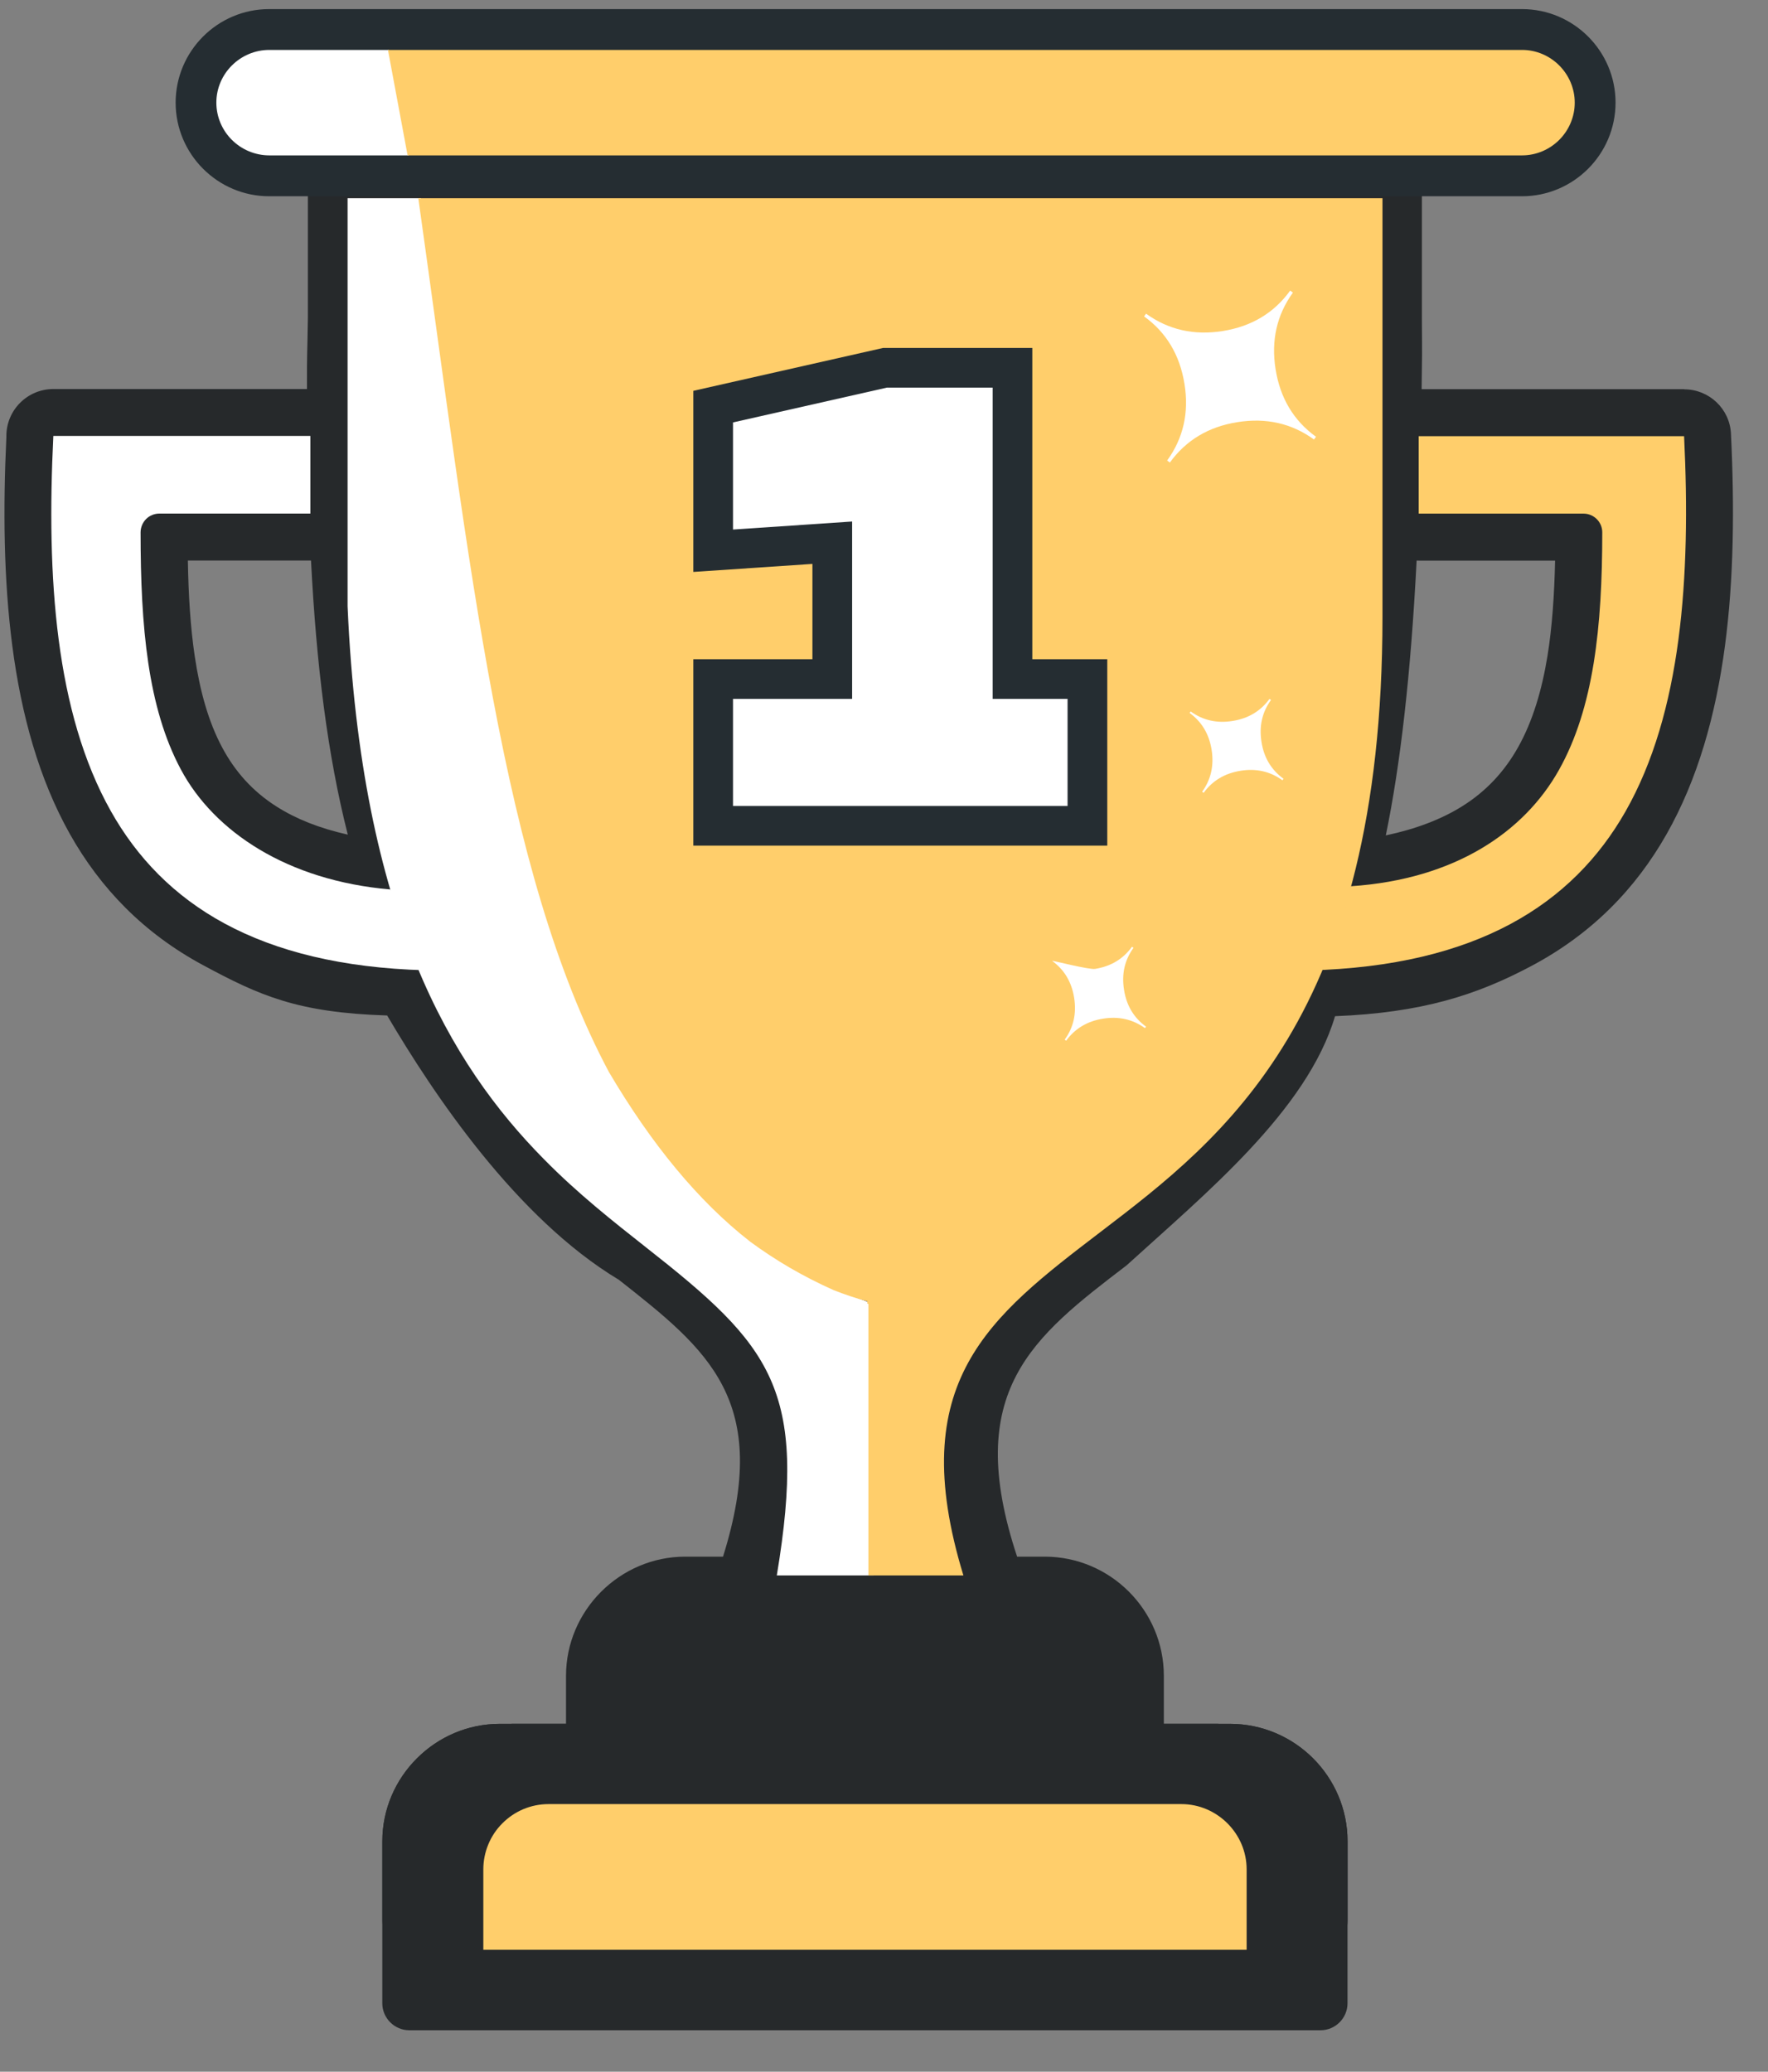 <svg width="35" height="41" viewBox="0 0 35 41" fill="none" xmlns="http://www.w3.org/2000/svg">
<rect x="0" y="0" width="35" height="41" fill="#808080" stroke="none"/>
<path d="M1.057 7.699H6.077C6.075 6.904 6.082 7.153 6.095 6.287V3.127H28.148V6.291C28.154 7.17 28.152 6.919 28.143 7.702H33.341V7.705C33.834 7.705 34.245 8.091 34.267 8.588C34.337 10.035 34.324 11.457 34.148 12.781C33.965 14.157 33.607 15.427 32.989 16.514C32.381 17.583 31.523 18.472 30.335 19.107C29.234 19.696 28.142 20.043 26.429 20.111C25.874 21.982 23.846 23.637 22.305 25.04C20.447 26.46 19.048 27.53 20.135 30.807H20.681C21.98 30.807 23.04 31.867 23.04 33.166V34.116H24.352C24.99 34.116 25.572 34.377 25.995 34.798C26.416 35.22 26.677 35.8 26.677 36.44V38.017C26.677 38.312 26.437 38.552 26.142 38.552H8.104C7.809 38.552 7.57 38.312 7.57 38.017V36.44C7.57 35.803 7.83 35.223 8.251 34.801L8.255 34.798C8.677 34.377 9.257 34.116 9.894 34.116H11.205V33.166C11.205 31.873 12.271 30.807 13.564 30.807H14.313C15.284 27.715 14.011 26.714 12.253 25.329C10.218 24.108 8.58 21.651 7.664 20.097C5.888 20.041 5.141 19.705 4.016 19.099C2.836 18.463 1.984 17.573 1.383 16.505C0.774 15.42 0.422 14.152 0.243 12.777C0.073 11.473 0.059 10.076 0.126 8.655V8.629C0.126 8.115 0.543 7.699 1.057 7.699ZM28.044 11.094C27.927 13.37 27.722 15.133 27.434 16.533C28.038 16.405 28.536 16.212 28.942 15.959C29.426 15.658 29.787 15.262 30.054 14.786C30.342 14.272 30.523 13.663 30.635 12.979C30.727 12.409 30.77 11.777 30.785 11.095H28.087L28.044 11.094ZM6.157 11.094H3.719C3.731 11.776 3.769 12.41 3.855 12.986C3.958 13.676 4.126 14.285 4.399 14.794C4.651 15.266 4.999 15.661 5.475 15.962C5.854 16.204 6.319 16.391 6.885 16.518C6.483 14.936 6.262 13.151 6.157 11.094Z" fill="#26292B"/>
<path d="M28.085 10.165H31.348C31.553 10.165 31.719 10.331 31.719 10.535C31.719 12.403 31.55 14.012 30.861 15.239C30.176 16.46 28.807 17.402 26.744 17.539C26.417 18.201 26.324 18.745 25.92 19.205C29.226 19.118 31.132 17.9 32.181 16.056C33.289 14.105 33.474 11.43 33.339 8.632H28.085V10.165Z" fill="#FFCE6B"/>
<path d="M6.144 8.628H1.056C0.918 11.426 1.096 14.099 2.193 16.05C3.228 17.892 5.119 19.109 8.411 19.202C8.158 18.741 8.213 18.257 7.727 17.603C5.686 17.428 4.238 16.458 3.581 15.229C2.923 14.002 2.783 12.397 2.783 10.534C2.784 10.436 2.823 10.342 2.892 10.272C2.961 10.203 3.056 10.164 3.154 10.164H6.144V8.628Z" fill="white"/>
<path d="M24.118 34.113V34.116H24.351C24.989 34.116 25.572 34.376 25.993 34.798C26.415 35.22 26.676 35.8 26.676 36.44V39.645C26.676 39.94 26.435 40.18 26.141 40.18H8.104C7.809 40.18 7.568 39.94 7.568 39.645V36.44C7.568 35.803 7.829 35.223 8.251 34.802L8.254 34.798C8.676 34.376 9.256 34.116 9.893 34.116H10.126V34.113H24.118Z" fill="#26292B"/>
<path d="M21.392 35.704H10.861C10.504 35.704 10.182 35.848 9.949 36.081L9.945 36.085C9.825 36.204 9.73 36.347 9.666 36.503C9.601 36.66 9.568 36.828 9.568 36.997V38.588H24.679V36.997C24.679 36.643 24.535 36.321 24.299 36.085C24.066 35.852 23.743 35.704 23.387 35.704H21.392Z" fill="#FFCE6B"/>
<path d="M15.378 31.179H17.296V25.807C10.61 23.43 9.926 15.264 8.332 3.923H6.881V11.997C7.014 15.068 7.529 17.341 8.238 19.082C8.94 20.803 9.843 22.005 10.766 22.939C11.439 23.624 12.144 24.177 12.789 24.686C15.274 26.637 15.991 27.489 15.378 31.179Z" fill="white"/>
<path d="M17.191 31.179H19.072C17.901 27.346 19.579 26.067 21.79 24.378C24.215 22.527 27.368 20.123 27.368 12.211V3.923H8.281C9.311 11.244 9.938 17.243 12.053 21.214C12.892 22.636 13.821 23.772 14.853 24.575C15.354 24.944 15.901 25.264 16.502 25.532C16.72 25.618 16.942 25.693 17.169 25.754V25.799L17.191 25.807V31.179Z" fill="#FFCE6B"/>
<path fill-rule="evenodd" clip-rule="evenodd" d="M22.688 20.318L22.666 20.347C22.424 20.173 22.148 20.11 21.836 20.16C21.525 20.209 21.281 20.356 21.106 20.596L21.077 20.575C21.252 20.334 21.314 20.057 21.264 19.745C21.214 19.434 21.069 19.19 20.828 19.016C20.835 19.006 21.555 19.194 21.679 19.175C21.991 19.125 22.234 18.979 22.409 18.737L22.439 18.758C22.264 19 22.201 19.277 22.252 19.589C22.3 19.9 22.446 20.143 22.688 20.318ZM25.409 15.412L25.387 15.442C25.146 15.267 24.869 15.204 24.558 15.254C24.247 15.304 24.003 15.449 23.828 15.69L23.798 15.669C23.973 15.428 24.035 15.15 23.986 14.84C23.936 14.528 23.791 14.285 23.55 14.11L23.571 14.08C23.812 14.255 24.09 14.319 24.401 14.268C24.712 14.219 24.956 14.073 25.131 13.832L25.161 13.853C24.986 14.094 24.923 14.371 24.973 14.683C25.021 14.994 25.167 15.237 25.409 15.412ZM26.052 8.644L26.012 8.698C25.571 8.378 25.064 8.263 24.494 8.355C23.925 8.445 23.48 8.712 23.159 9.154L23.105 9.114C23.425 8.673 23.541 8.166 23.448 7.596C23.356 7.026 23.09 6.58 22.649 6.262L22.688 6.208C23.13 6.527 23.637 6.642 24.207 6.551C24.776 6.46 25.221 6.194 25.541 5.751L25.595 5.791C25.276 6.232 25.161 6.739 25.252 7.308C25.343 7.879 25.609 8.324 26.052 8.644Z" fill="white"/>
<path d="M5.328 0.18H30.131C30.64 0.18 31.104 0.388 31.439 0.723C31.774 1.058 31.982 1.521 31.982 2.031C31.982 2.541 31.774 3.005 31.439 3.34C31.104 3.675 30.64 3.884 30.131 3.884H5.328C4.818 3.884 4.355 3.675 4.02 3.34C3.685 3.005 3.477 2.541 3.477 2.032C3.477 1.521 3.685 1.058 4.02 0.723C4.355 0.388 4.818 0.18 5.328 0.18Z" fill="#252D32"/>
<path fill-rule="evenodd" clip-rule="evenodd" d="M8.09 3.075L7.698 0.988H5.332C5.044 0.988 4.78 1.106 4.591 1.295C4.401 1.484 4.283 1.745 4.283 2.031C4.283 2.318 4.401 2.58 4.591 2.769C4.78 2.957 5.044 3.075 5.332 3.075H8.09Z" fill="white"/>
<path fill-rule="evenodd" clip-rule="evenodd" d="M8.069 3.075L7.68 0.988H30.131C30.417 0.988 30.678 1.106 30.867 1.295C31.056 1.484 31.174 1.745 31.174 2.032C31.174 2.318 31.056 2.58 30.867 2.769C30.678 2.957 30.417 3.075 30.131 3.075H8.069Z" fill="#FFCE6B"/>
<path fill-rule="evenodd" clip-rule="evenodd" d="M21.134 16.736H13.725V13.046H16.083V11.16L13.725 11.319V7.735L17.482 6.886H20.436V13.046H21.92V16.736H21.134Z" fill="#252D32"/>
<path d="M21.134 15.951H14.511V13.831H16.869V10.321L14.511 10.48V8.36L17.558 7.671H19.651V13.831H21.134V15.951Z" fill="white"/>
</svg>
